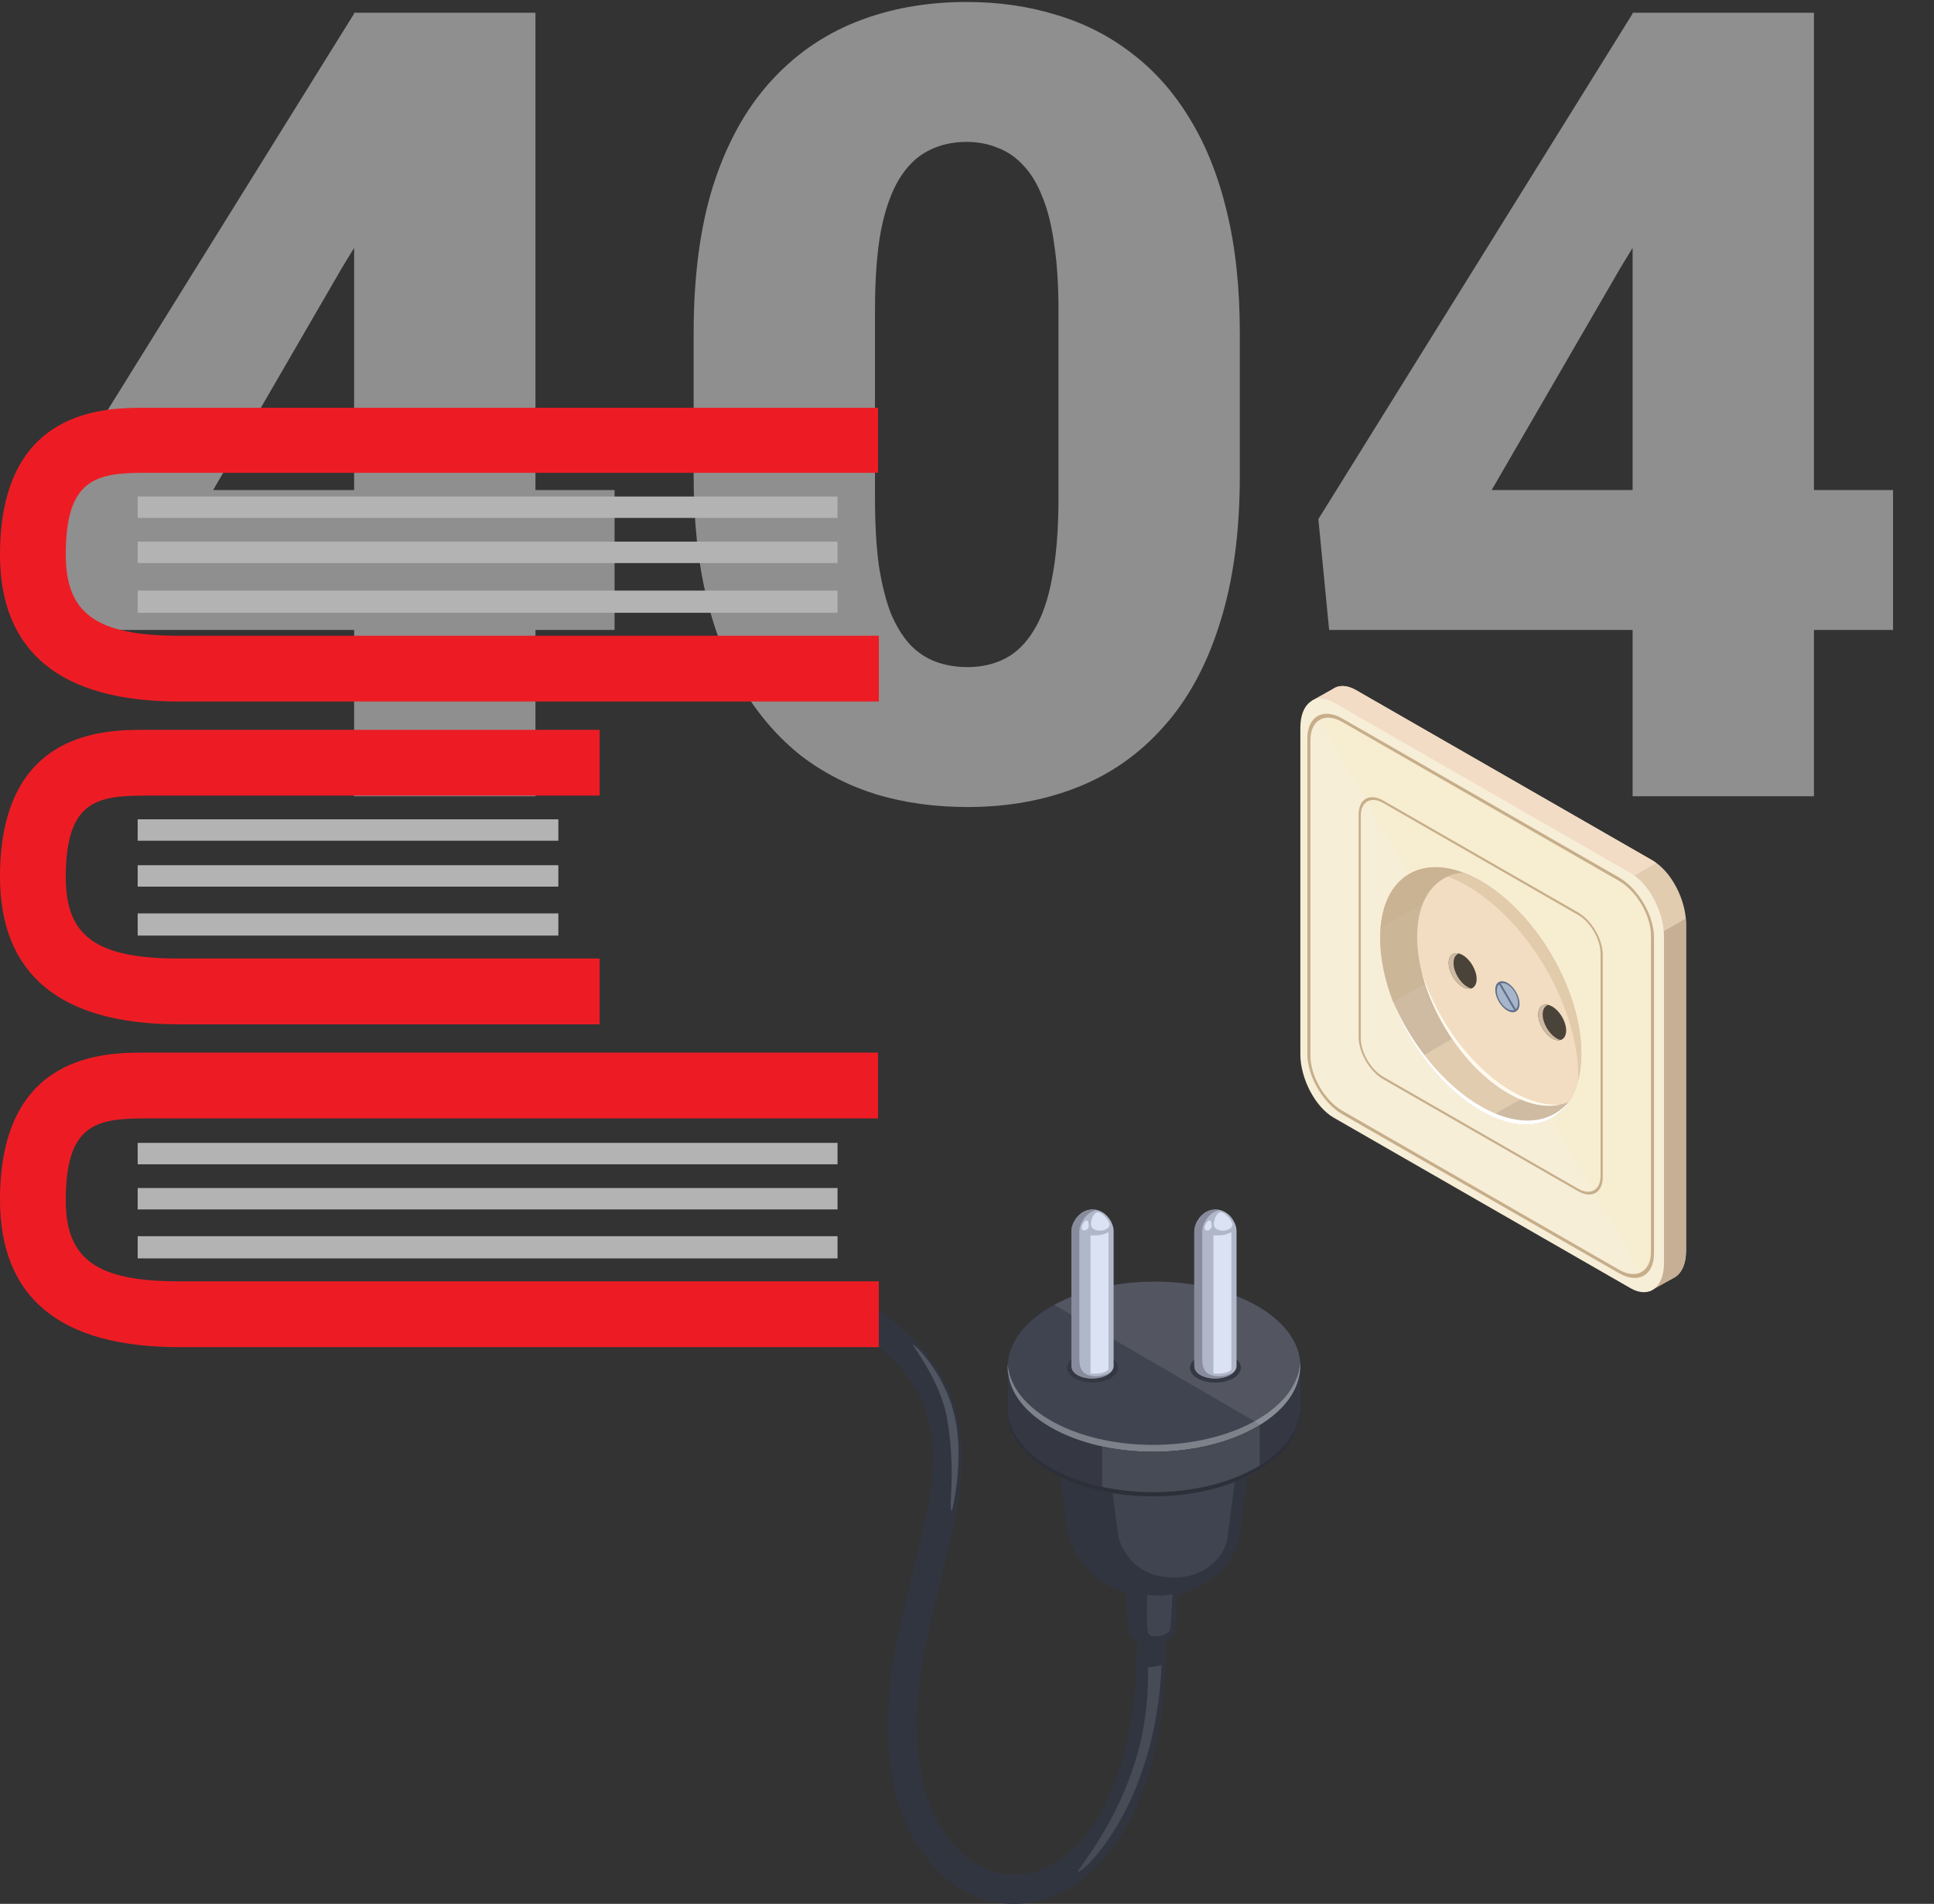 <svg width="702" height="691" viewBox="0 0 702 691" fill="none" xmlns="http://www.w3.org/2000/svg">
<rect x="0" y="0" width="702" height="691" fill="#333333" stroke="none"/>
<path opacity="0.5" d="M223.07 177.867V228.648H18.383L14.477 188.414L128.734 4.625H180.688L124.242 97.008L77.367 177.867H223.07ZM194.359 4.625V289H128.539V4.625H194.359ZM450.023 120.836V172.789C450.023 193.232 447.615 211.005 442.797 226.109C438.109 241.214 431.339 253.714 422.484 263.609C413.76 273.505 403.344 280.862 391.234 285.68C379.125 290.497 365.779 292.906 351.195 292.906C339.477 292.906 328.539 291.409 318.383 288.414C308.227 285.289 299.047 280.602 290.844 274.352C282.771 267.971 275.805 260.029 269.945 250.523C264.086 241.018 259.594 229.82 256.469 216.93C253.344 203.909 251.781 189.195 251.781 172.789V120.836C251.781 100.263 254.125 82.49 258.812 67.516C263.63 52.411 270.466 39.911 279.32 30.016C288.174 20.12 298.656 12.763 310.766 7.945C322.875 3.128 336.221 0.719 350.805 0.719C362.523 0.719 373.396 2.281 383.422 5.406C393.578 8.401 402.758 13.088 410.961 19.469C419.164 25.719 426.13 33.596 431.859 43.102C437.719 52.607 442.211 63.87 445.336 76.891C448.461 89.781 450.023 104.43 450.023 120.836ZM384.203 180.797V112.438C384.203 103.323 383.682 95.38 382.641 88.609C381.729 81.838 380.297 76.109 378.344 71.422C376.521 66.734 374.242 62.958 371.508 60.094C368.773 57.099 365.648 54.95 362.133 53.648C358.747 52.216 354.971 51.5 350.805 51.5C345.596 51.5 340.909 52.607 336.742 54.82C332.706 56.904 329.255 60.289 326.391 64.977C323.526 69.664 321.312 75.914 319.75 83.727C318.318 91.539 317.602 101.109 317.602 112.438V180.797C317.602 190.042 318.057 198.115 318.969 205.016C320.01 211.786 321.443 217.581 323.266 222.398C325.219 227.086 327.562 230.927 330.297 233.922C333.031 236.786 336.156 238.87 339.672 240.172C343.188 241.474 347.029 242.125 351.195 242.125C356.273 242.125 360.831 241.083 364.867 239C368.904 236.917 372.354 233.531 375.219 228.844C378.214 224.026 380.427 217.711 381.859 209.898C383.422 201.956 384.203 192.255 384.203 180.797ZM687.133 177.867V228.648H482.445L478.539 188.414L592.797 4.625H644.75L588.305 97.008L541.43 177.867H687.133ZM658.422 4.625V289H592.602V4.625H658.422Z" fill="#EDEDED"/>
<g clip-path="url(#clip0_2207_163450)">
<path d="M382.392 517.637H455.197C449.167 563.677 450.618 552.438 450.405 554.744C449.279 566.751 438.419 579.351 419.239 579.351C400.059 579.351 391.1 567.381 387.835 557.427C387.347 555.903 386.859 551.745 382.392 517.637Z" fill="#313540"/>
<path d="M411.969 595.227C415.285 597.155 420.677 597.155 424.005 595.215C427.334 593.274 427.359 590.137 424.043 588.209C420.727 586.281 415.335 586.281 411.994 588.222C408.654 590.162 408.654 593.287 411.969 595.227Z" fill="#313540"/>
<path d="M409.505 591.51H426.509L428.285 561.535H407.741L409.505 591.51Z" fill="#313540"/>
<path d="M368.054 691C374.497 691 381.003 689.274 387.184 685.809C410.906 672.491 424.056 638.08 423.267 591.41L412.745 591.599C413.458 633.594 401.985 665.359 382.054 676.548C372.633 681.84 362.148 681.6 353.315 675.88C338.564 666.354 331.007 644.582 333.121 617.643C334.347 601.968 338.038 587.226 341.617 572.963C350.8 536.285 359.471 501.647 315.668 473.411L310 482.344C347.41 506.46 340.703 533.261 331.407 570.368C327.729 585.059 323.925 600.242 322.624 616.799C320.209 647.706 329.556 673.121 347.622 684.801C354.003 688.934 360.997 691 368.054 691Z" fill="#313540"/>
<path d="M416.386 578.873C419.526 579.2 422.066 579.301 425.582 578.57C425.544 579.251 424.981 591.095 424.644 591.674C423.43 593.804 418.888 594.597 417.074 593.274C415.836 592.544 416.386 578.873 416.386 578.873Z" fill="#404450"/>
<path d="M402.749 533.538H448.754C444.95 562.631 445.864 555.525 445.726 556.986C445.013 564.572 438.157 572.535 426.033 572.535C413.909 572.535 408.254 564.975 406.189 558.675C405.877 557.717 405.564 555.096 402.749 533.538Z" fill="#404450"/>
<path d="M365.755 496.319C365.666 479.256 389.384 465.298 418.73 465.144C448.076 464.989 471.938 478.695 472.027 495.758C472.116 512.821 448.398 526.778 419.052 526.933C389.705 527.088 365.844 513.381 365.755 496.319Z" fill="#404450"/>
<path d="M381.178 515.444C401.86 527.465 435.503 527.402 456.323 515.306C466.244 509.535 471.449 502.063 471.95 494.528C472.563 502.895 467.358 511.412 456.323 517.826C435.503 529.934 401.86 529.985 381.178 517.964C370.356 511.677 365.238 503.323 365.789 495.045C366.327 502.479 371.457 509.787 381.178 515.444Z" fill="#7C818A"/>
<g style="mix-blend-mode:screen" opacity="0.1">
<path d="M457.512 517.095L382.693 473.6C403.587 462.209 436.28 462.348 456.561 474.141C476.843 485.935 477.118 504.948 457.512 517.095Z" fill="white"/>
</g>
<path d="M434.615 500.236C438.219 502.34 444.074 502.328 447.69 500.223C451.306 498.119 451.331 494.705 447.728 492.613C444.124 490.521 438.281 490.534 434.653 492.638C431.025 494.742 431.025 498.144 434.615 500.236Z" fill="#353843"/>
<path d="M433.515 495.272V446.724H433.528C433.641 443.687 436.431 439 441.21 439C445.989 439 448.792 443.675 448.842 446.724V446.762C448.842 446.774 448.855 446.799 448.842 446.812V495.662C448.892 496.847 448.154 498.056 446.578 498.976C443.55 500.727 438.67 500.74 435.667 498.989C433.916 497.981 433.653 496.884 433.515 495.272Z" fill="#B0B7C9"/>
<path d="M433.515 495.272V446.724H433.528C433.64 443.687 436.431 439 441.21 439C441.694 439.003 442.176 439.057 442.649 439.164C438.758 439.983 436.506 444.015 436.406 446.724H436.393V493.646C436.456 495.372 436.806 497.565 438.545 498.573C441.035 500.022 444.388 499.858 447.729 498.094C447.383 498.435 446.996 498.732 446.577 498.976C443.55 500.727 438.67 500.74 435.667 498.989C433.916 497.981 433.44 496.746 433.515 495.272Z" fill="#878B9B"/>
<path d="M447.352 444.683C447.652 443.561 444.925 439.97 443.036 439.97C441.622 440.058 440.458 442.755 440.646 444.67C440.884 447.24 446.614 447.392 447.352 444.683Z" fill="#DAE2F3"/>
<path d="M446.977 447.215V497.124C444.85 499.077 440.458 498.51 440.458 498.51V448.337C442.735 448.589 445.162 448.198 446.977 447.215Z" fill="#DAE2F3"/>
<path d="M439.809 444.985C439.809 440.84 437.219 444.065 437.219 445.577C437.219 447.329 439.809 446.648 439.809 444.985Z" fill="#DAE2F3"/>
<path d="M390 500.236C393.604 502.34 399.459 502.328 403.075 500.223C406.691 498.119 406.716 494.705 403.112 492.613C399.509 490.521 393.666 490.534 390.038 492.638C386.409 494.742 386.397 498.144 390 500.236Z" fill="#353843"/>
<path d="M388.898 495.272V446.837C388.898 446.825 388.885 446.812 388.898 446.787V446.724C389.023 443.687 391.813 439 396.58 439C401.347 439 404.175 443.675 404.225 446.724V495.662H404.212C404.275 496.847 403.536 498.056 401.96 498.976C398.932 500.727 394.053 500.74 391.037 498.989C389.298 497.981 389.036 496.884 388.898 495.272Z" fill="#B0B7C9"/>
<path d="M388.898 495.272V446.837C388.898 446.825 388.886 446.812 388.898 446.787V446.724C389.023 443.687 391.813 439 396.58 439C397.069 439.002 397.555 439.057 398.032 439.164C394.141 439.983 391.888 444.015 391.788 446.724H391.776V493.646C391.838 495.372 392.176 497.565 393.928 498.573C396.405 500.022 399.771 499.858 403.111 498.094C402.763 498.432 402.377 498.728 401.96 498.976C398.932 500.727 394.053 500.74 391.038 498.989C389.299 497.981 388.823 496.746 388.898 495.272Z" fill="#878B9B"/>
<path d="M402.737 444.683C403.037 443.561 400.297 439.97 398.421 439.97C396.994 440.058 395.843 442.755 396.018 444.67C396.269 447.24 401.999 447.392 402.737 444.683Z" fill="#DAE2F3"/>
<path d="M402.361 447.215V497.124C400.222 499.077 395.843 498.51 395.843 498.51V448.337C398.12 448.589 400.547 448.198 402.361 447.215Z" fill="#DAE2F3"/>
<path d="M395.191 444.985C395.191 440.84 392.601 444.065 392.601 445.577C392.601 447.329 395.191 446.648 395.191 444.985Z" fill="#DAE2F3"/>
<path d="M365.815 497.817C366.453 505.163 371.571 512.37 381.18 517.964C401.861 529.985 435.505 529.934 456.324 517.826C466.421 511.954 471.626 504.331 471.964 496.658V511.198C471.989 511.74 471.989 512.269 471.964 512.811V513.995H471.876C471.088 521.265 465.896 528.41 456.324 533.979C435.505 546.087 401.861 546.15 381.18 534.117C371.571 528.536 366.453 521.328 365.815 513.995C365.715 512.927 365.715 511.851 365.815 510.782V497.817Z" fill="#353843"/>
<path d="M400.072 524.995C418.952 529.065 441.072 526.696 456.324 517.826L457.225 517.284V533.437L456.324 533.979C441.072 542.849 418.952 545.231 400.072 541.148V524.995Z" fill="#464B56"/>
<path d="M365.814 512.458V512.483C366.452 519.816 371.569 527.024 381.178 532.605C401.86 544.626 435.503 544.575 456.323 532.467C465.894 526.898 471.086 519.741 471.875 512.483H471.962C471.968 512.592 471.968 512.702 471.962 512.811V513.995H471.875C471.086 521.265 465.894 528.41 456.323 533.979C435.503 546.087 401.86 546.15 381.178 534.117C371.569 528.536 366.452 521.328 365.814 513.995C365.745 513.208 365.732 512.416 365.776 511.626C365.776 511.904 365.789 512.181 365.814 512.458Z" fill="#2D3039"/>
<path d="M421.629 604.35C421.629 604.35 418.614 605.106 416.612 605.106C416.612 605.106 417.613 619.747 412.846 636.656C405.702 662.033 390.913 678.564 391.288 679.32C392.677 680.328 419.489 655.594 421.629 604.35Z" fill="#464B56"/>
<path d="M345.546 548.305C345.546 548.305 350.188 530.136 346.547 514.096C342.907 498.056 331.884 487.85 331.383 487.976C330.883 488.102 341.418 501.105 343.795 514.978C347.248 535.151 343.945 548.091 345.546 548.305Z" fill="#4F5561"/>
</g>
<path d="M64.966 254.611H319V230.735H64.966C34.982 230.735 23.876 222.683 23.876 201.305C23.876 173.82 34.704 171.599 52.75 171.599C54.694 171.599 56.637 171.599 58.581 171.599C60.524 171.599 62.467 171.599 64.133 171.599H318.722V148H64.133C62.467 148 60.802 148 58.858 148C56.915 148 54.694 148 52.75 148C38.313 148 0 148 0 201.305C0 236.565 21.933 254.611 64.966 254.611Z" fill="#ED1C24"/>
<path d="M304.007 180.205H49.973V187.979H304.007V180.205Z" fill="#B3B3B3"/>
<path d="M304.007 196.586H49.973V204.359H304.007V196.586Z" fill="#B3B3B3"/>
<path d="M304.007 214.354H49.973V222.406H304.007V214.354Z" fill="#B3B3B3"/>
<path d="M64.966 488.933H319V465.057H64.966C34.982 465.057 23.876 457.005 23.876 435.627C23.876 408.142 34.704 405.921 52.75 405.921C54.694 405.921 56.637 405.921 58.581 405.921C60.524 405.921 62.467 405.921 64.133 405.921H318.722V382.044H64.133C62.467 382.044 60.802 382.044 58.858 382.044C56.915 382.044 54.694 382.044 52.75 382.044C38.313 382.044 0 382.044 0 435.35C0 471.164 21.933 488.933 64.966 488.933Z" fill="#ED1C24"/>
<path d="M304.007 414.805H49.973V422.579H304.007V414.805Z" fill="#B3B3B3"/>
<path d="M304.007 431.185H49.973V438.959H304.007V431.185Z" fill="#B3B3B3"/>
<path d="M304.007 448.676H49.973V456.728H304.007V448.676Z" fill="#B3B3B3"/>
<path d="M64.966 371.772H217.664V347.896H64.966C34.982 347.896 23.876 339.844 23.876 318.466C23.876 290.981 34.704 288.76 52.75 288.76C54.694 288.76 56.637 288.76 58.581 288.76C60.524 288.76 62.467 288.76 64.133 288.76H217.664V264.883H64.133C62.467 264.883 60.802 264.883 58.858 264.883C56.915 264.883 54.694 264.883 52.75 264.883C38.313 264.883 0 264.883 0 318.189C0 353.726 21.933 371.772 64.966 371.772Z" fill="#ED1C24"/>
<path d="M202.671 297.366H49.973V305.14H202.671V297.366Z" fill="#B3B3B3"/>
<path d="M202.671 314.024H49.973V321.798H202.671V314.024Z" fill="#B3B3B3"/>
<path d="M202.671 331.515H49.973V339.567H202.671V331.515Z" fill="#B3B3B3"/>
<g clip-path="url(#clip1_2207_163450)">
<path d="M476.213 254.335L483.687 250.133H483.676C485.865 248.571 488.85 248.549 492.134 250.43L599.86 312.316C606.56 316.166 612 326.506 612 335.394V453.886C612 458.891 610.275 462.378 607.566 463.775L598.732 468.67C598.732 468.67 600.589 465.601 601.994 463.973C601.252 463.726 600.537 463.406 599.86 463.016L492.134 401.141C485.434 397.291 479.994 386.951 479.994 378.063V259.571C479.994 257.195 480.392 255.171 481.089 253.543C478.568 255.545 476.213 254.335 476.213 254.335Z" fill="#E1CCB0"/>
<path d="M612 335.394V453.886C612 458.891 610.275 462.378 607.566 463.775L598.732 468.67C598.732 468.67 600.589 465.601 601.994 463.973C601.252 463.726 600.537 463.406 599.86 463.016L536.836 426.815V376.479L611.9 333.37C611.956 334.052 612 334.723 612 335.394Z" fill="#C7AF95"/>
<path d="M479.994 259.571C479.994 257.195 480.392 255.171 481.088 253.543C478.567 255.545 476.212 254.335 476.212 254.335L483.687 250.133H483.676C485.865 248.571 488.85 248.549 492.134 250.43L599.859 312.316C600.324 312.591 600.777 312.888 601.23 313.218L516.625 361.827L479.994 331.94V259.571Z" fill="#F2DCC5"/>
<path d="M484.139 405.673L591.854 467.548C598.565 471.398 603.994 467.317 603.994 458.418V339.937C603.994 331.038 598.565 320.709 591.854 316.859L484.139 254.984C477.428 251.134 471.999 255.215 471.999 264.114V382.595C471.999 391.494 477.428 401.823 484.139 405.673Z" fill="#F7EED8"/>
<path d="M487.248 404.43L587.665 462.103C594.675 466.129 600.369 462.895 600.369 454.898V340.267C600.369 332.27 594.675 322.491 587.665 318.465L487.248 260.792C480.249 256.766 474.544 260 474.544 267.997V382.628C474.544 390.625 480.249 400.404 487.248 404.43ZM587.665 319.741C594.056 323.415 599.252 332.325 599.252 339.618V454.26C599.252 461.542 594.056 464.49 587.665 460.827L487.248 403.143C480.868 399.48 475.672 390.559 475.672 383.277V268.635C475.672 261.342 480.868 258.394 487.248 262.068L587.665 319.741Z" fill="#C7AE8A"/>
<g style="mix-blend-mode:screen" opacity="0.6">
<g style="mix-blend-mode:screen" opacity="0.6">
<path d="M595.57 461.773L478.811 261.408C480.923 260.055 483.919 260.154 487.248 262.068L587.665 319.741C594.055 323.415 599.252 332.325 599.252 339.618V454.26C599.252 458.055 597.826 460.662 595.57 461.773Z" fill="#F8ECC7"/>
</g>
</g>
<path d="M511.818 376.332C497.47 351.905 497.327 325.424 511.499 317.185C525.671 308.946 548.791 322.069 563.139 346.496C577.486 370.923 577.629 397.404 563.457 405.643C549.285 413.882 526.165 400.759 511.818 376.332Z" fill="#CEBBA1"/>
<path d="M538.472 370.506L558.496 395.19L541.259 405.09C540.009 404.518 538.738 403.869 537.455 403.132C529.561 398.6 522.263 391.538 516.293 383.244L538.472 370.506Z" fill="#E1CCB0"/>
<g style="mix-blend-mode:multiply" opacity="0.4">
<path d="M537.455 319.752C539.457 320.911 541.385 322.193 543.227 323.591V342.17L505.678 363.73C502.671 355.931 500.935 347.934 500.935 340.465C500.935 317.442 517.288 308.169 537.455 319.752Z" fill="#C7AE8A"/>
</g>
<g style="mix-blend-mode:multiply" opacity="0.4">
<path d="M501.089 336.813C502.648 317.761 516.513 309.808 533.961 317.937L501.089 336.813Z" fill="#C7AE8A"/>
</g>
<path d="M547.507 396.818C529.219 386.313 514.392 360.87 514.392 339.992C514.392 325.923 521.137 317.519 531.132 316.76C533.318 317.586 535.433 318.587 537.456 319.752C557.624 331.335 573.977 359.396 573.977 382.419C573.977 389.701 572.34 395.608 569.465 399.909C563.616 402.472 555.932 401.658 547.507 396.818Z" fill="#F2DDC2"/>
<path d="M502.096 391.714L572.815 432.337C577.746 435.175 581.76 432.898 581.76 427.266V346.526C581.76 340.894 577.746 334.008 572.815 331.17L502.096 290.558C497.165 287.72 493.151 289.997 493.151 295.629V376.369C493.151 381.99 497.165 388.876 502.096 391.714ZM572.815 332.072C577.315 334.657 580.975 340.938 580.975 346.075V426.804C580.975 431.941 577.315 434.02 572.815 431.435L502.096 390.812C497.596 388.227 493.936 381.946 493.936 376.82V296.08C493.936 290.943 497.596 288.875 502.096 291.449L572.815 332.072Z" fill="#C7AE8A"/>
<path d="M542.763 359.231C542.763 362.003 544.731 365.38 547.164 366.777C549.596 368.174 551.564 367.052 551.564 364.28C551.564 361.508 549.596 358.131 547.164 356.734C544.731 355.337 542.763 356.459 542.763 359.231Z" fill="#5E6E8A"/>
<g style="mix-blend-mode:multiply" opacity="0.5">
<path d="M543.923 356.525L550.115 367.151C549.341 367.514 548.302 367.437 547.163 366.777C544.731 365.38 542.763 362.003 542.763 359.231C542.763 357.933 543.216 357.009 543.923 356.525Z" fill="#5E6E8A"/>
</g>
<path d="M543.294 359.528C543.294 361.97 545.019 364.951 547.164 366.183C549.309 367.415 551.045 366.425 551.045 363.983C551.045 361.541 549.309 358.56 547.164 357.339C545.019 356.118 543.294 357.086 543.294 359.528Z" fill="#A7B5CA"/>
<path d="M550.172 366.249C549.998 366.393 549.799 366.504 549.586 366.579L544.157 357.273C544.326 357.122 544.526 357.009 544.743 356.943L550.172 366.249Z" fill="#5E6E8A"/>
<path d="M558.341 368.185C558.341 371.375 560.608 375.269 563.405 376.875C566.203 378.481 568.48 377.194 568.48 374.004C568.48 370.814 566.214 366.909 563.405 365.303C560.597 363.697 558.341 364.984 558.341 368.185Z" fill="#4A4339"/>
<path d="M525.845 349.518C525.845 352.708 528.112 356.602 530.92 358.208C533.729 359.814 535.984 358.527 535.984 355.337C535.984 352.147 533.718 348.253 530.92 346.636C528.123 345.019 525.845 346.317 525.845 349.518Z" fill="#4A4339"/>
<path d="M537.457 401.515C551.101 409.358 563.064 407.994 569.742 399.48C563.617 409.16 551.465 411.184 537.457 403.132C523.448 395.08 511.296 379.108 505.171 362.388C511.849 378.569 523.813 393.672 537.457 401.515Z" fill="white"/>
<g style="mix-blend-mode:multiply" opacity="0.4">
<path d="M572.882 390.845C572.882 365.336 554.76 334.25 532.414 321.413C530.212 320.145 527.913 319.053 525.537 318.146C527.308 317.368 529.201 316.899 531.132 316.76C533.317 317.586 535.433 318.587 537.456 319.752C557.624 331.335 573.977 359.396 573.977 382.419C573.977 385.983 573.579 389.217 572.838 392.099C572.849 391.681 572.882 391.274 572.882 390.845Z" fill="#C7AE8A"/>
</g>
<path d="M548.856 396.136C555.058 399.7 560.896 401.24 565.982 400.987C560.708 402.021 554.351 400.745 547.507 396.818C532.901 388.425 520.517 370.517 516.117 353.005C521.678 370.528 534.239 387.743 548.856 396.136Z" fill="#FFFAEF"/>
<path d="M561.991 364.72C560.764 365.072 559.957 366.293 559.957 368.174C559.957 371.375 562.235 375.269 565.032 376.875C565.474 377.134 565.951 377.33 566.447 377.458C565.607 377.7 564.557 377.535 563.407 376.875C560.609 375.269 558.343 371.375 558.343 368.174C558.343 365.545 559.88 364.214 561.991 364.72Z" fill="#CEBBA1"/>
<path d="M529.56 346.075C528.366 346.449 527.603 347.659 527.603 349.518C527.603 352.708 529.87 356.602 532.667 358.208C533.092 358.457 533.55 358.646 534.027 358.769C533.165 359.044 532.092 358.89 530.92 358.208C528.112 356.602 525.845 352.708 525.845 349.518C525.845 346.856 527.415 345.525 529.56 346.075Z" fill="#CEBBA1"/>
</g>
<defs>
<clipPath id="clip0_2207_163450">
<rect width="162" height="252" fill="white" transform="matrix(-1 0 0 1 472 439)"/>
</clipPath>
<clipPath id="clip1_2207_163450">
<rect width="140" height="220" fill="white" transform="matrix(-1 0 0 1 612 249)"/>
</clipPath>
</defs>
</svg>
